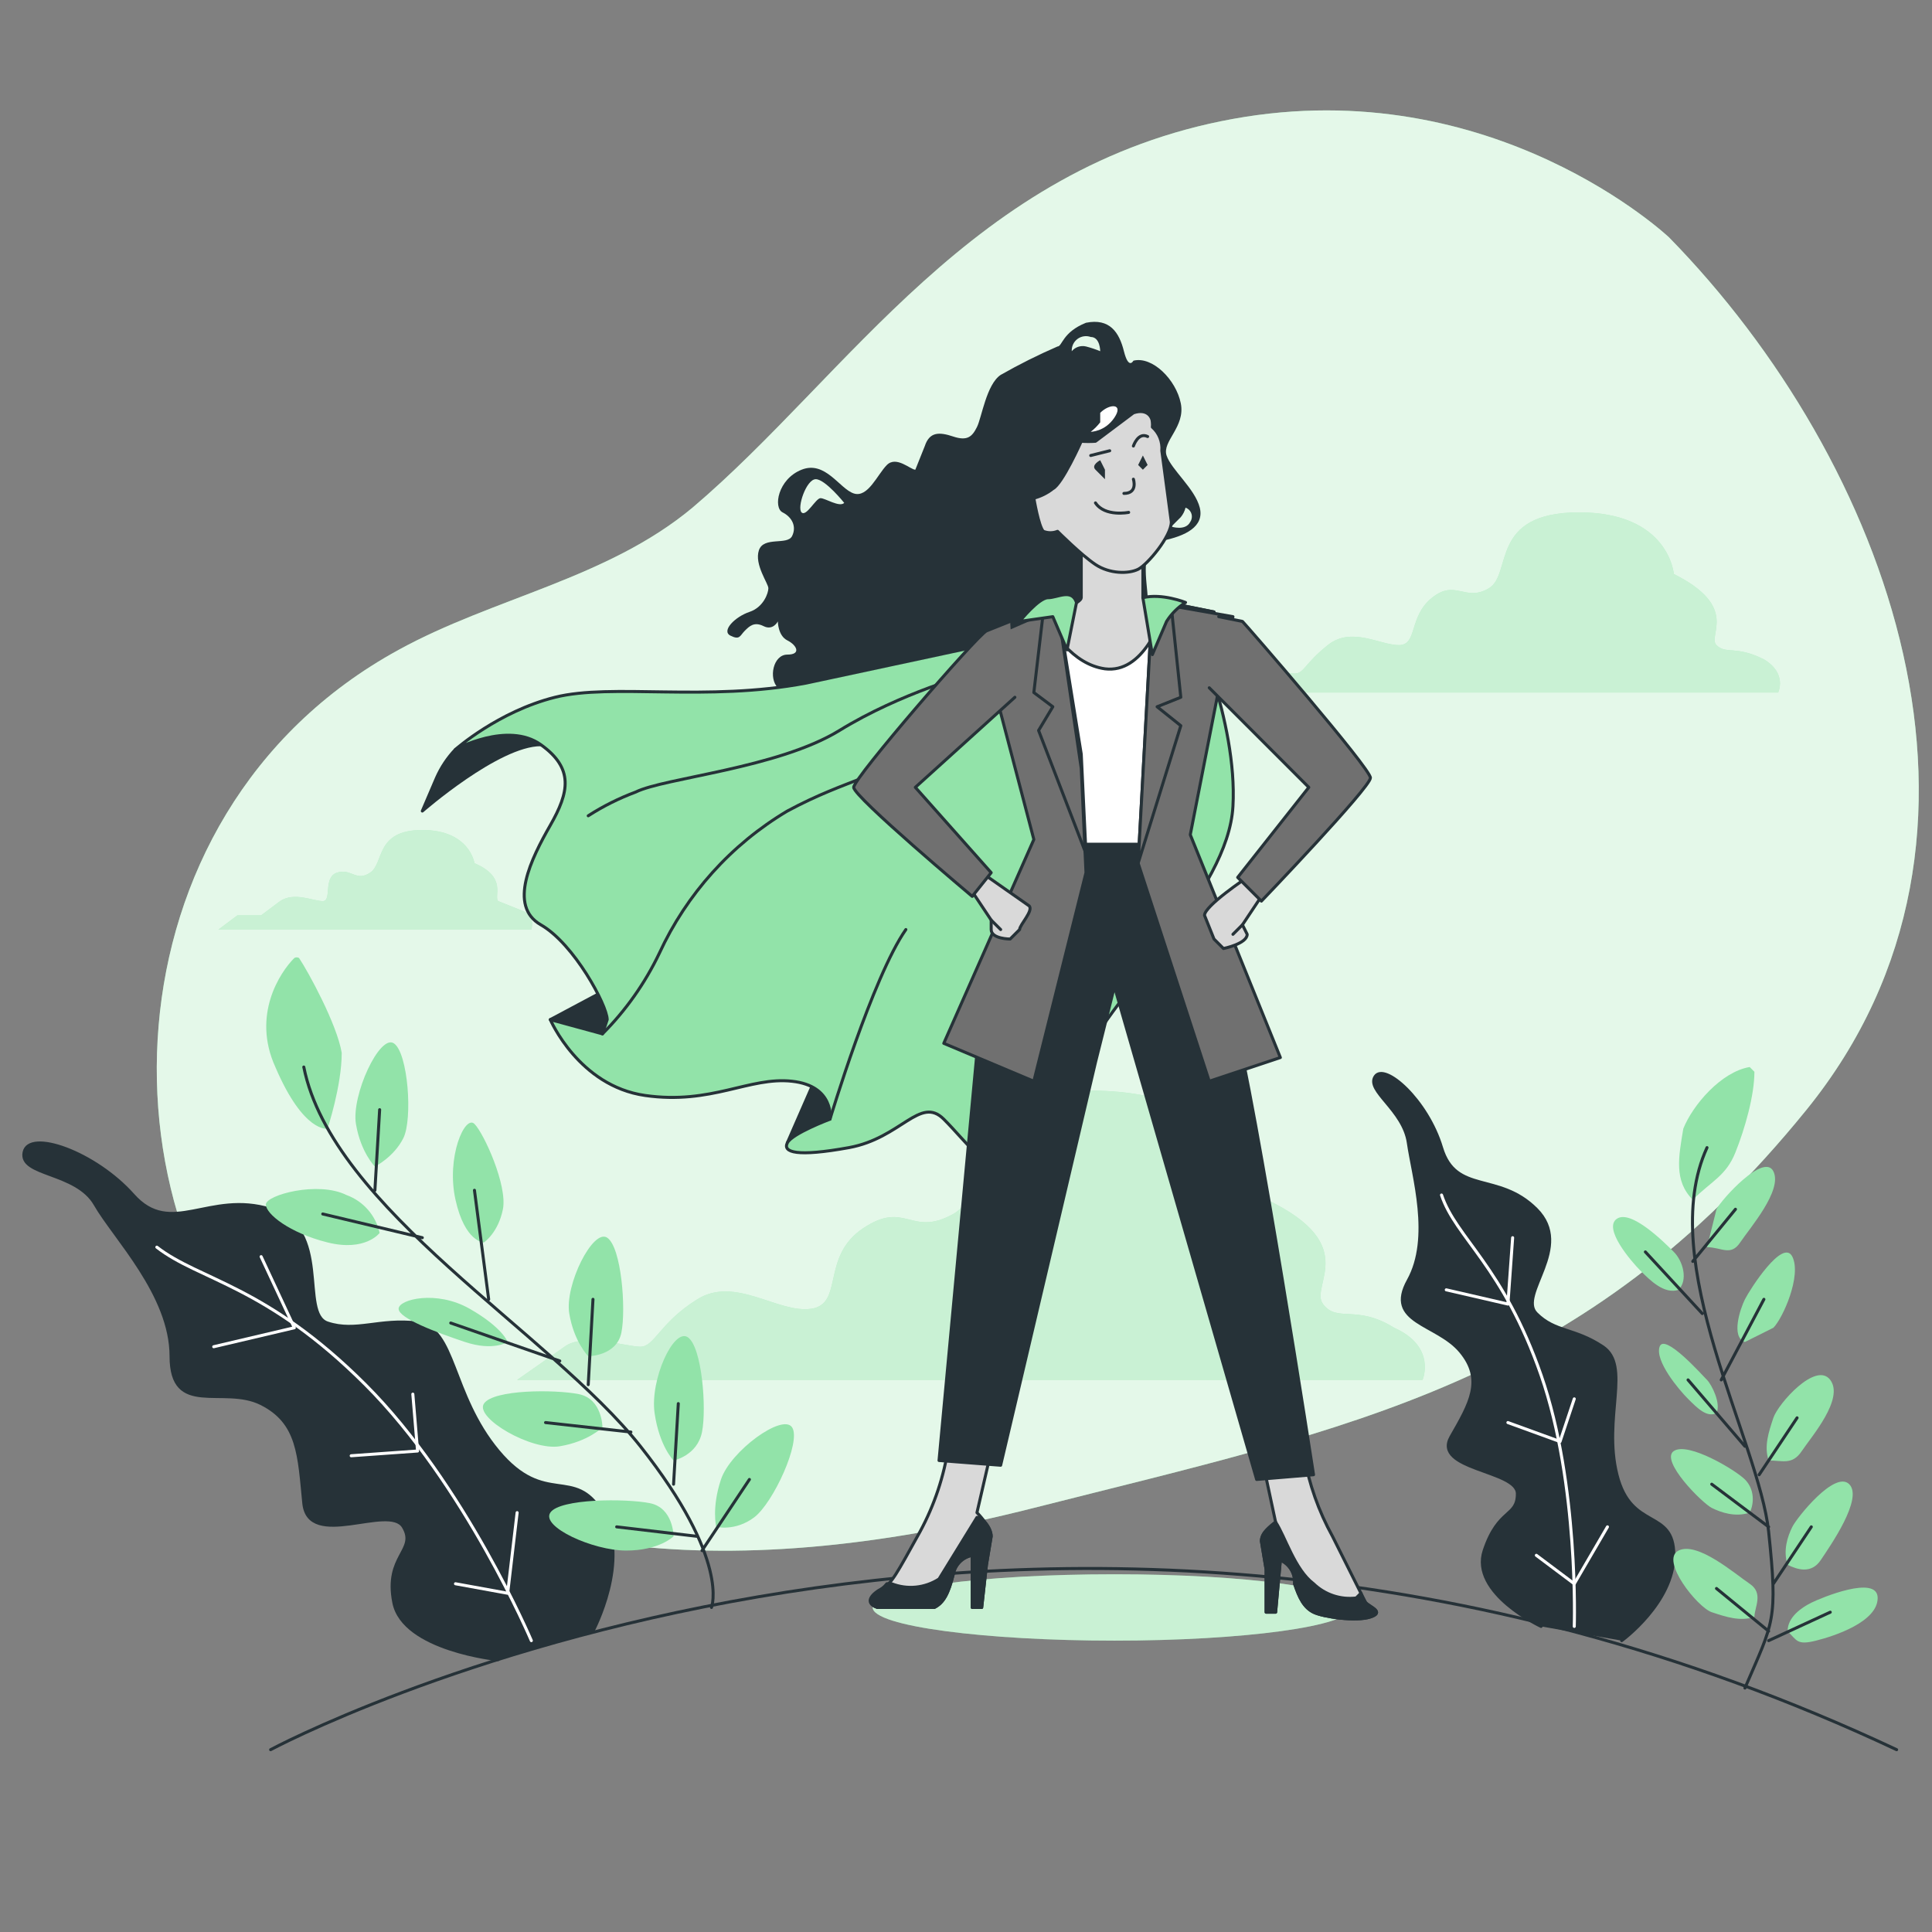 <?xml version="1.0" encoding="utf-8"?>
<!-- Generator: Adobe Illustrator 16.0.0, SVG Export Plug-In . SVG Version: 6.00 Build 0)  -->
<!DOCTYPE svg PUBLIC "-//W3C//DTD SVG 1.1//EN" "http://www.w3.org/Graphics/SVG/1.1/DTD/svg11.dtd">
<svg version="1.1" id="Layer_1" xmlns="http://www.w3.org/2000/svg" xmlns:xlink="http://www.w3.org/1999/xlink" x="0px" y="0px"
	 width="640px" height="640px" viewBox="0 0 640 640" enable-background="new 0 0 640 640" xml:space="preserve">
<rect x="0" y="0" width="640" height="640" fill="#808080" stroke="none"/>
<path fill="#92E3A9" d="M552.905,78.651c0,0-58.104-54.963-144.475-39.259c-86.37,15.705-127.201,84.801-179.023,128.771
	c-28.267,23.556-65.957,29.836-97.363,47.111C31.541,270.237,31.541,408.431,99.066,466.533
	c58.104,48.684,138.193,59.676,243.408,32.979c105.217-26.696,182.164-40.828,255.972-131.911
	C672.255,276.519,625.143,152.459,552.905,78.651z"/>
<path opacity="0.75" fill="#FFFFFF" enable-background="new    " d="M552.905,78.651c0,0-58.104-54.963-144.475-39.259
	c-86.37,15.705-127.201,84.801-179.023,128.771c-28.267,23.556-65.957,29.836-97.363,47.111
	C31.541,270.237,31.541,408.431,99.066,466.533c58.104,48.684,138.193,59.676,243.408,32.979
	c105.217-26.696,182.164-40.828,255.972-131.911C672.255,276.519,625.143,152.459,552.905,78.651z"/>
<path fill="#92E3A9" d="M584.313,218.414c-9.422-4.71-12.563-1.569-15.703-4.71c-3.142-3.141,7.852-12.563-14.134-23.556
	c0,0-1.57-20.415-31.407-20.415c-29.838,0-21.986,20.415-29.838,25.126c-7.853,4.711-10.992-3.141-18.843,3.14
	c-7.854,6.282-4.712,15.704-10.993,15.704s-15.703-6.282-23.557,0c-7.853,6.281-7.853,9.422-10.991,9.422
	c-3.144,0-10.993-3.141-15.705,0l-9.424,6.283h185.305C589.022,229.408,592.165,223.125,584.313,218.414z"/>
<g opacity="0.5">
	<path fill="#FFFFFF" d="M584.313,218.414c-9.422-4.71-12.563-1.569-15.703-4.71c-3.142-3.141,7.852-12.563-14.134-23.556
		c0,0-1.57-20.415-31.407-20.415c-29.838,0-21.986,20.415-29.838,25.126c-7.853,4.711-10.992-3.141-18.843,3.14
		c-7.854,6.282-4.712,15.704-10.993,15.704s-15.703-6.282-23.557,0c-7.853,6.281-7.853,9.422-10.991,9.422
		c-3.144,0-10.993-3.141-15.705,0l-9.424,6.283h185.305C589.022,229.408,592.165,223.125,584.313,218.414z"/>
</g>
<path fill="#92E3A9" d="M461.822,439.838c-12.563-7.853-18.844-1.571-23.555-7.853c-4.711-6.28,14.134-20.414-21.985-36.117
	c0,0-3.141-32.979-51.822-34.549c-48.682-1.571-34.548,32.978-48.682,40.829c-14.134,7.853-15.704-4.711-29.837,4.712
	c-14.133,9.422-6.281,25.125-17.274,26.694c-10.993,1.573-25.125-10.991-37.689-3.138c-12.563,7.85-14.133,15.703-18.844,15.703
	s-18.844-4.711-25.125,0l-15.704,10.991h299.94C471.244,457.111,475.957,446.12,461.822,439.838z"/>
<g opacity="0.5">
	<path fill="#FFFFFF" d="M461.822,439.838c-12.563-7.853-18.844-1.571-23.555-7.853c-4.711-6.28,14.134-20.414-21.985-36.117
		c0,0-3.141-32.979-51.822-34.549c-48.682-1.571-34.548,32.978-48.682,40.829c-14.134,7.853-15.704-4.711-29.837,4.712
		c-14.133,9.422-6.281,25.125-17.274,26.694c-10.993,1.573-25.125-10.991-37.689-3.138c-12.563,7.85-14.133,15.703-18.844,15.703
		s-18.844-4.711-25.125,0l-15.704,10.991h299.94C471.244,457.111,475.957,446.12,461.822,439.838z"/>
</g>
<path fill="#92E3A9" d="M172.874,301.645l-7.851-3.141c-1.572-1.571,3.14-7.852-7.852-12.563c0,0-1.571-10.992-17.274-10.992
	c-15.704,0-12.564,10.992-17.275,14.134c-4.711,3.141-6.281-1.571-10.993,0c-4.71,1.569-1.57,9.421-4.71,9.421
	c-3.141,0-9.422-3.141-14.133,0l-6.282,4.711h-7.852l-6.281,4.711h103.645C176.015,307.926,177.584,303.215,172.874,301.645z"/>
<g opacity="0.5">
	<path fill="#FFFFFF" d="M172.874,301.645l-7.851-3.141c-1.572-1.571,3.14-7.852-7.852-12.563c0,0-1.571-10.992-17.274-10.992
		c-15.704,0-12.564,10.992-17.275,14.134c-4.711,3.141-6.281-1.571-10.993,0c-4.71,1.569-1.57,9.421-4.71,9.421
		c-3.141,0-9.422-3.141-14.133,0l-6.282,4.711h-7.852l-6.281,4.711h103.645C176.015,307.926,177.584,303.215,172.874,301.645z"/>
</g>
<path fill="#263238" stroke="#263238" stroke-linecap="round" stroke-linejoin="round" d="M196.43,540.343
	c0,0,12.563-23.557,3.14-39.261c-9.422-15.702-18.845-1.57-34.548-20.414c-15.704-18.845-14.134-40.83-26.698-42.401
	c-12.563-1.568-20.414,3.143-29.836,0c-9.422-3.139,1.571-31.406-18.844-37.687c-20.416-6.283-32.978,9.421-45.542-4.712
	c-12.563-14.135-34.548-21.985-36.119-14.135c-1.571,7.853,17.274,6.283,23.556,17.273c6.281,10.994,25.126,29.838,25.126,50.253
	c0,20.416,17.273,9.424,29.836,15.705c12.563,6.28,12.563,17.272,14.134,32.977c1.57,15.704,28.267,0,32.977,7.852
	c4.711,7.853-6.281,9.424-3.14,25.128c3.14,15.703,34.549,18.844,34.549,18.844"/>
<path fill="none" stroke="#FFFFFF" stroke-linecap="round" stroke-linejoin="round" d="M176.015,543.482
	c0,0-21.985-51.821-54.963-84.799c-32.978-32.979-54.963-34.549-69.096-45.542"/>
<path fill="none" stroke="#FFFFFF" stroke-linecap="round" stroke-linejoin="round" d="M70.799,446.12l26.697-6.282l-10.994-23.556
	 M116.34,482.237l21.984-1.569l-1.569-18.845 M150.889,524.639l17.274,3.141l3.141-26.697"/>
<path fill="#92E3A9" d="M108.488,373.883c0,0-7.852,1.57-17.275-20.416c-7.851-17.273,1.572-31.407,6.283-36.119
	c0.485-0.281,1.083-0.281,1.57,0c3.14,4.711,12.563,21.986,14.133,31.409C113.2,359.748,108.488,373.883,108.488,373.883z
	 M194.859,449.26c0,0-4.711-4.712-6.281-14.132c-1.57-9.423,7.853-28.268,12.563-25.127c4.71,3.141,6.281,23.554,4.71,31.408
	C204.282,449.26,194.859,449.26,194.859,449.26z M223.125,483.808c0,0-4.711-4.711-6.281-15.703
	c-1.571-10.993,6.281-28.267,10.994-25.127c4.71,3.143,6.281,23.556,4.71,31.407C230.978,482.237,223.125,483.808,223.125,483.808z
	 M237.259,505.793c0,0-1.57-6.281,1.571-15.703c3.14-9.422,20.415-21.985,23.555-17.274c3.141,4.712-6.281,25.126-12.563,29.837
	C243.542,507.364,237.259,505.793,237.259,505.793z M199.57,472.815c0,0-4.711,4.712-14.133,6.281
	c-9.422,1.571-28.267-9.421-25.126-14.132c3.14-4.712,23.555-4.712,31.408-3.142C199.57,463.393,199.57,472.815,199.57,472.815z
	 M223.125,508.934c0,0-4.711,4.712-15.703,4.712s-28.267-7.853-25.126-12.563s25.126-4.711,32.977-3.141
	C223.125,499.512,223.125,508.934,223.125,508.934z M160.311,411.571c0,0-6.282,0-9.422-14.134
	c-3.141-14.133,3.141-28.268,6.282-25.126c3.141,3.142,10.992,20.415,9.422,28.269C165.022,408.431,160.311,411.571,160.311,411.571
	z M125.762,408.431c-1.263-5.797-5.414-10.542-10.992-12.563c-9.423-4.713-26.697,0-26.697,3.139c0,3.142,7.853,9.424,20.415,12.564
	C121.051,414.712,125.762,408.431,125.762,408.431z M168.163,444.548c0,0-1.57-4.71-12.563-10.993
	c-10.992-6.28-23.555-3.138-23.555,0c0,3.144,12.563,7.854,21.985,10.993C163.451,447.689,168.163,444.548,168.163,444.548z
	 M124.192,386.444c0,0-4.711-4.711-6.282-14.133s7.852-29.837,12.563-26.695c4.712,3.141,6.282,25.125,3.14,31.407
	C130.474,383.305,124.192,386.444,124.192,386.444z"/>
<path fill="none" stroke="#263238" stroke-linecap="round" stroke-linejoin="round" d="M235.689,532.489
	c0,0,6.281-15.703-23.556-53.393c-29.837-37.688-102.074-78.517-111.497-125.63 M139.896,410.001l-32.978-7.853 M161.881,430.417
	l-4.711-36.12 M185.437,450.831l-36.118-12.564 M124.192,394.297l1.57-26.696 M194.859,458.684l1.571-28.267 M223.125,491.661
	l1.571-26.696 M232.548,513.646l15.704-23.556 M208.993,474.385l-28.268-3.14 M230.978,508.934l-26.696-3.141"/>
<path fill="#263238" stroke="#263238" stroke-linecap="round" stroke-linejoin="round" d="M537.202,543.482
	c0,0,17.273-12.562,17.273-28.266c0-15.705-14.134-7.853-18.845-26.697c-4.712-18.844,4.711-36.118-4.712-42.399
	c-9.421-6.282-15.702-4.711-21.984-10.992c-6.281-6.283,12.563-21.986,0-34.548c-12.563-12.563-26.696-4.712-31.408-20.416
	c-4.711-15.705-18.844-28.269-21.985-23.556c-3.14,4.711,9.423,10.992,10.992,21.984c1.571,10.993,7.854,31.408,0,45.542
	c-7.851,14.132,9.424,14.132,17.276,23.555c7.851,9.422,3.142,17.275-3.142,28.269c-6.28,10.992,21.985,10.992,21.985,18.844
	c0,7.851-6.282,4.71-10.993,18.844c-4.709,14.134,18.845,25.126,18.845,25.126"/>
<path fill="none" stroke="#FFFFFF" stroke-linecap="round" stroke-linejoin="round" d="M521.498,538.771
	c0,0,1.57-47.11-10.993-83.229c-12.563-36.118-28.267-45.541-32.979-59.674"/>
<path fill="none" stroke="#FFFFFF" stroke-linecap="round" stroke-linejoin="round" d="M479.098,427.274l20.415,4.711l1.569-21.984
	 M499.513,471.245l17.273,6.282l4.712-14.135 M508.935,515.217l12.563,9.422l10.992-18.846"/>
<path fill="#92E3A9" d="M560.756,397.438c-6.28-6.282-4.711-14.133-3.14-23.555c3.14-7.853,12.563-18.844,21.985-20.416l1.57,1.572
	c0,7.851-3.141,18.844-6.281,26.694C571.749,389.586,567.039,391.155,560.756,397.438z M585.883,483.808
	c-1.57-4.711,0-9.423,1.572-14.132c1.567-4.711,14.132-18.845,18.842-12.564c4.71,6.281-6.281,18.847-9.421,23.557
	C593.735,485.38,590.595,483.808,585.883,483.808z M592.165,518.356c-1.57-4.711,0-9.423,1.57-12.563s14.133-18.843,18.844-14.132
	c4.712,4.71-6.282,20.414-9.422,25.125C600.016,521.497,595.306,519.928,592.165,518.356z M592.165,540.343
	c0-4.712,4.711-7.854,7.851-9.422c3.142-1.572,21.986-9.424,21.986-1.572c0,7.853-14.134,12.563-20.415,14.134
	C595.306,545.054,595.306,543.482,592.165,540.343z M579.602,501.082c-4.711,1.57-9.423,0-12.563-1.57
	c-3.141-1.57-17.275-15.704-12.563-18.844c4.712-3.141,20.415,6.282,23.556,9.422C581.172,493.231,581.172,497.941,579.602,501.082z
	 M581.172,535.631c-4.711,1.57-9.423,0-14.133-1.57c-4.712-1.571-17.275-17.274-10.994-20.415
	c6.282-3.141,18.846,7.852,23.557,10.993C584.313,527.779,581.172,532.489,581.172,535.631z M578.031,444.548
	c-4.711-1.57-1.57-10.993,0-14.131c1.57-3.143,12.563-20.416,15.704-14.135s-3.141,20.416-6.28,23.556L578.031,444.548z
	 M556.045,427.274c3.143-3.14,1.571-9.422-1.569-12.563s-14.134-14.132-18.845-10.993c-4.712,3.142,4.711,14.134,7.851,17.273
	C546.623,424.135,551.335,428.845,556.045,427.274z M568.609,468.104c1.569-3.14-1.57-9.421-3.142-10.993
	c-1.569-1.569-14.133-15.702-15.704-10.991c-1.569,4.711,6.281,14.133,9.424,17.272
	C562.327,466.533,565.468,469.676,568.609,468.104z M565.468,413.142l3.142-12.562c1.569-3.143,15.703-18.847,18.846-12.563
	c3.14,6.28-7.854,18.844-10.994,23.555S570.179,413.142,565.468,413.142z"/>
<path fill="none" stroke="#263238" stroke-linecap="round" stroke-linejoin="round" d="M578.031,559.187
	c9.424-21.985,10.991-21.985,7.852-51.822c-3.141-29.837-37.688-89.512-20.415-127.2 M563.898,435.128l-18.845-20.416
	 M570.179,457.111l14.134-26.694 M578.031,479.097l-18.844-21.985 M560.756,417.853l14.135-17.272 M582.742,488.52l12.563-18.844
	 M587.455,524.639l12.561-18.846 M585.883,543.482l20.414-9.422 M585.883,505.793l-18.844-14.132 M585.883,540.343l-17.273-14.134"
	/>
<path fill="none" stroke="#263238" stroke-linecap="round" stroke-linejoin="round" d="M89.645,579.603
	c0,0,251.26-135.055,538.638,0"/>
<path fill="#92E3A9" d="M447.691,532.489c0,6.282-36.12,10.993-78.52,10.993c-42.401,0-80.089-4.711-80.089-10.993
	c0-6.28,36.118-10.992,80.089-10.992C413.142,521.497,447.691,526.209,447.691,532.489z"/>
<path opacity="0.5" fill="#FFFFFF" enable-background="new    " d="M447.691,532.489c0,6.282-36.12,10.993-78.52,10.993
	c-42.401,0-80.089-4.711-80.089-10.993c0-6.28,36.118-10.992,80.089-10.992C413.142,521.497,447.691,526.209,447.691,532.489z"/>
<path fill="#263238" d="M384.874,179.155c7.853-1.57,14.134-4.711,12.564-10.992c-1.57-6.282-9.422-12.564-10.995-17.274
	c-1.569-4.711,6.283-9.423,4.713-17.274c-1.57-7.852-9.424-15.704-15.704-14.134c0,0-1.57,3.141-3.14-3.14
	c-1.571-6.281-4.712-10.993-12.563-9.422c-7.853,3.142-7.853,7.852-9.423,7.852c-6.447,2.796-12.738,5.941-18.846,9.423
	c-4.71,3.141-6.28,14.133-7.851,17.273c-1.569,3.142-3.142,4.712-7.852,3.142c-4.711-1.57-7.853-1.57-9.422,3.141l-3.142,7.851
	c-1.57,0-6.281-4.71-9.422-1.57c-3.141,3.141-6.281,10.993-10.992,9.422s-9.423-10.993-17.274-7.853
	c-7.852,3.141-9.422,12.564-6.281,14.134c3.141,1.57,4.711,4.711,3.141,7.852c-1.57,3.14-9.422,0-10.993,4.711
	c-1.57,4.71,3.141,10.992,3.141,12.563c0,1.57-1.57,6.281-6.282,7.852c-4.71,1.571-9.422,6.281-6.282,7.852
	c3.141,1.571,3.141,0,4.711-1.571c1.57-1.57,3.141-3.14,6.282-1.57c3.141,1.57,4.71-1.57,4.71-1.57s0,4.71,3.141,6.281
	c3.141,1.57,4.711,4.711,0,4.711s-6.281,7.852-3.141,10.992c3.141,3.141,7.852,6.281,15.703,3.141
	c7.853-3.141,26.698-15.704,37.69-7.853c10.993,7.853,32.979,6.283,42.4,3.141c9.422-3.141,14.133-15.704,21.984-17.274
	c7.853-1.57,4.713-6.281,4.713-10.992C380.165,193.289,377.022,180.725,384.874,179.155z M391.156,171.303
	c0.755-0.916,1.291-1.988,1.57-3.14c1.639,0.573,2.498,2.366,1.924,4.003c-0.088,0.249-0.206,0.487-0.354,0.707
	c-1.57,3.14-6.28,1.571-6.28,1.571L391.156,171.303z M271.808,165.022c-1.571,0-4.711,6.281-6.282,4.711
	c-1.57-1.57,1.571-10.993,4.711-10.993s9.423,7.852,9.423,7.852C278.089,168.163,273.377,165.022,271.808,165.022z M359.749,114.77
	c-1.74-0.414-3.565,0.195-4.712,1.571c-0.148-2.597,1.833-4.826,4.431-4.976c0.629-0.037,1.259,0.054,1.852,0.264
	c3.141,0,3.141,4.711,3.141,4.711C362.928,115.709,361.352,115.185,359.749,114.77z"/>
<path fill="#263238" stroke="#263238" stroke-linecap="round" stroke-linejoin="round" d="M182.296,337.764l23.555-12.563
	c0.682,3.104,0.682,6.319,0,9.422c-1.569,6.282-3.14,12.563-7.852,12.563C193.289,347.186,182.296,337.764,182.296,337.764z
	 M260.815,378.593l10.993-25.126c1.569-3.14,14.133-3.14,12.563,7.853c-1.57,10.992-9.422,15.704-14.134,17.273
	C267.118,379.121,263.934,379.121,260.815,378.593z M150.889,248.252c-2.621,2.755-4.747,5.943-6.281,9.422l-4.711,10.992
	c0,0,25.126-21.984,39.259-21.984l17.274-1.571c0,0-17.274-7.851-26.697-4.71c-6.14,1.679-11.972,4.33-17.274,7.852H150.889z"/>
<path fill="#92E3A9" stroke="#263238" stroke-linecap="round" stroke-linejoin="round" d="M333.053,212.133l-65.956,14.133
	c-32.978,6.282-64.386,0-83.23,4.712c-18.844,4.711-32.978,17.274-32.978,17.274s17.274-9.422,28.267-1.57
	c10.992,7.852,9.422,15.703,3.141,26.695c-6.282,10.994-14.134,26.697-3.141,32.979c10.992,6.28,21.985,26.695,21.985,31.407
	l-1.571,4.711l-17.274-4.711c0,0,9.422,21.984,31.408,25.126c21.985,3.141,34.548-6.281,48.681-4.711
	c14.134,1.569,12.563,12.563,12.563,12.563s-12.563,4.712-14.134,7.852c-1.57,3.141,3.141,4.712,20.415,1.571
	s23.556-17.274,31.407-9.423c7.851,7.852,12.563,15.703,20.416,15.703c7.852,0,14.133-10.991,25.125-34.549
	c10.994-23.554,48.684-56.532,50.253-84.799c1.569-28.267-14.134-62.815-14.134-62.815L333.053,212.133z"/>
<path fill="none" stroke="#263238" stroke-linecap="round" stroke-linejoin="round" d="M322.061,223.125
	c0,0-23.557,6.283-43.971,18.845c-20.416,12.563-58.104,15.704-67.526,20.414c-5.501,2.046-10.766,4.678-15.704,7.853
	 M199.57,342.475c7.741-7.772,14.112-16.8,18.844-26.696c9.04-19.633,23.825-36.061,42.4-47.112
	c20.415-10.992,31.408-10.992,48.681-23.556 M274.949,370.741c0,0,14.134-47.111,25.126-62.815"/>
<path fill="#D9D9D9" stroke="#263238" stroke-linecap="round" stroke-linejoin="round" d="M314.208,479.097
	c-1.48,9.898-4.667,19.463-9.422,28.268c-7.852,14.133-9.422,17.274-12.563,18.845c-3.14,1.57-6.281,4.712-1.571,6.28h18.844
	c3.141-1.568,4.712-4.71,6.282-10.992c0.594-3.19,3.091-5.688,6.282-6.28v17.272h3.14l1.57-14.133l1.571-9.423
	c0-3.141-4.712-7.852-4.712-7.852l4.712-20.414L314.208,479.097z"/>
<path fill="#263238" stroke="#263238" stroke-linecap="round" stroke-linejoin="round" d="M325.2,532.489l1.57-14.133l1.571-9.423
	c0-3.141-3.142-6.281-4.712-6.281l-12.563,20.416c-4.676,3.023-10.522,3.608-15.704,1.57h-1.571c-0.459,0.583-0.986,1.11-1.57,1.57
	c-1.571,1.57-6.281,4.712-1.571,6.28h18.844c3.141-1.568,4.712-4.71,6.282-10.992c0.594-3.19,3.091-5.688,6.282-6.28v17.272H325.2z"
	/>
<path fill="#D9D9D9" stroke="#263238" stroke-linecap="round" stroke-linejoin="round" d="M431.985,482.237
	c1.651,9.356,4.835,18.375,9.424,26.696l10.992,21.987c1.569,1.568,6.281,3.14,1.569,4.71c-4.711,1.57-15.703,0-18.844-1.57
	c-3.142-1.571-4.711-4.712-6.28-9.422c0.274-3.357-1.621-6.517-4.712-7.853l-1.57,17.274h-3.142v-14.133l-1.569-9.423
	c0-3.141,4.711-6.28,4.711-6.28l-4.711-21.987H431.985z"/>
<path fill="#263238" stroke="#263238" stroke-linecap="round" stroke-linejoin="round" d="M419.423,534.061v-14.133l-1.569-9.423
	c0-3.141,3.139-4.712,4.711-6.28c3.139,4.709,6.282,15.703,12.563,20.414c3.757,3.625,8.952,5.355,14.133,4.71l1.57-1.569
	c0.323,1.137,0.854,2.201,1.571,3.142c1.569,1.568,6.281,3.14,1.569,4.71c-4.711,1.57-15.703,0-18.844-1.57
	c-3.142-1.571-4.711-4.712-6.28-9.422c0.274-3.357-1.621-6.517-4.712-7.853l-1.57,17.274H419.423z M348.757,279.659
	c0,0-21.986,50.25-25.127,69.098l-12.563,135.051l20.413,1.572l31.409-133.484l6.282-25.125l47.11,163.319l18.845-1.57
	c0,0-18.845-122.489-26.696-152.326c-4.964-19.259-11.26-38.149-18.845-56.534H348.757z"/>
<path fill="#D9D9D9" stroke="#263238" stroke-linecap="round" stroke-linejoin="round" d="M358.178,172.874V198
	c0,3.141-26.697,10.992-26.697,10.992l17.276,70.667h40.829l12.564-76.948L378.594,198v-17.274
	C378.594,180.725,364.46,179.155,358.178,172.874z"/>
<path fill="#FFFFFF" stroke="#263238" stroke-linecap="round" stroke-linejoin="round" d="M386.443,199.571
	c-1.569,6.281-7.85,23.555-20.413,21.985c-10.993-1.571-17.273-12.564-20.415-17.274l-14.135,4.71l17.276,70.667h40.829
	l12.564-76.948L386.443,199.571z"/>
<path fill="#707070" stroke="#263238" stroke-linecap="round" stroke-linejoin="round" d="M350.326,201.14l7.852,53.394
	l1.571,34.549l-17.274,69.096l-29.837-12.563l29.837-67.527L325.2,212.133L350.326,201.14z"/>
<path fill="none" stroke="#263238" stroke-linecap="round" stroke-linejoin="round" d="M345.615,202.711l-3.141,26.697l6.282,4.71
	l-4.711,7.853l15.703,40.83l-1.571-32.978l-7.852-48.682L345.615,202.711z"/>
<path fill="#707070" stroke="#263238" stroke-linecap="round" stroke-linejoin="round" d="M381.732,199.571l-4.71,86.37
	l23.556,72.238l23.557-7.852l-29.838-73.809l14.134-72.237L381.732,199.571z"/>
<path fill="#707070" stroke="#263238" stroke-linecap="round" stroke-linejoin="round" d="M388.017,201.14l3.14,29.838l-7.852,3.14
	l7.852,6.282l-14.134,45.54l4.71-86.37L388.017,201.14z"/>
<path fill="#D9D9D9" stroke="#263238" stroke-linecap="round" stroke-linejoin="round" d="M381.732,141.465
	c0.066-0.52,0.066-1.048,0-1.569c0-1.57-1.567-4.711-6.28-3.141l-12.563,9.422c-1.568,0.107-3.143,0.107-4.712,0
	c0,0-6.281,14.134-9.421,15.704c-1.856,1.465-3.996,2.535-6.282,3.141c0,0,1.571,9.422,3.141,10.992
	c1.511,0.612,3.202,0.612,4.711,0c0,0,7.852,7.852,12.563,10.993c4.711,3.141,10.992,3.141,14.133,1.571
	c3.143-1.571,10.994-10.993,10.994-15.705l-3.143-23.555C385.128,146.352,383.963,143.44,381.732,141.465z"/>
<path fill="#FFFFFF" d="M364.46,136.755v3.141c-0.907,1.177-1.963,2.233-3.141,3.141c0,0,4.711,0,7.853-4.711
	C372.313,133.614,367.601,133.614,364.46,136.755z"/>
<path fill="#263238" d="M366.03,155.599v3.141l-3.141-3.141c-1.57-1.57,1.57-3.14,1.57-3.14L366.03,155.599z M380.165,154.029
	l-1.571,1.57l-1.571-1.57l1.571-3.141L380.165,154.029z"/>
<path fill="none" stroke="#263238" stroke-linecap="round" stroke-linejoin="round" d="M361.319,150.889l6.281-1.57
	 M375.452,147.748c0,0,1.57-4.711,4.713-3.141 M373.882,169.733c0,0-7.852,1.57-10.992-3.141 M375.452,158.74
	c0,0,1.57,4.711-3.14,4.711"/>
<path fill="#D9D9D9" stroke="#263238" stroke-linecap="round" stroke-linejoin="round" d="M413.142,290.652
	c0,0-14.134,9.422-14.134,12.563l3.143,7.851l3.14,3.142c0,0,7.852-1.572,7.852-4.711l-1.57-3.141l6.282-9.423L413.142,290.652z"/>
<path fill="none" stroke="#263238" stroke-linecap="round" stroke-linejoin="round" d="M411.571,306.356l-3.141,3.141"/>
<path fill="#707070" stroke="#263238" stroke-linecap="round" stroke-linejoin="round" d="M400.578,227.837l32.979,32.978
	L410,290.652l7.854,7.852c0,0,36.117-37.689,36.117-40.83s-40.829-50.252-42.399-51.822l-7.854-1.57"/>
<path fill="#D9D9D9" stroke="#263238" stroke-linecap="round" stroke-linejoin="round" d="M325.2,289.083l15.704,10.992
	c1.57,1.57-3.141,6.282-3.141,7.852l-3.14,3.14c0,0-6.282,0-6.282-3.14v-3.141l-6.281-9.422L325.2,289.083z"/>
<path fill="none" stroke="#263238" stroke-linecap="round" stroke-linejoin="round" d="M328.342,304.785l3.139,3.141"/>
<path fill="#707070" stroke="#263238" stroke-linecap="round" stroke-linejoin="round" d="M336.192,230.978l-32.978,29.837
	l25.127,28.268l-6.281,7.851c0,0-39.26-32.977-39.26-36.118c0-3.141,40.83-50.252,43.97-51.823l7.854-3.14"/>
<path fill="#92E3A9" stroke="#263238" stroke-linecap="round" stroke-linejoin="round" d="M353.468,215.274l3.141-15.703
	c-1.571-4.711-6.282-1.571-9.423-1.571c-3.14,0-9.422,7.853-9.422,7.853l10.993-1.57L353.468,215.274z M378.594,198l3.139,18.845
	l4.711-10.993c1.609-2.53,3.754-4.674,6.283-6.281C392.727,199.571,384.874,196.429,378.594,198z"/>
</svg>
